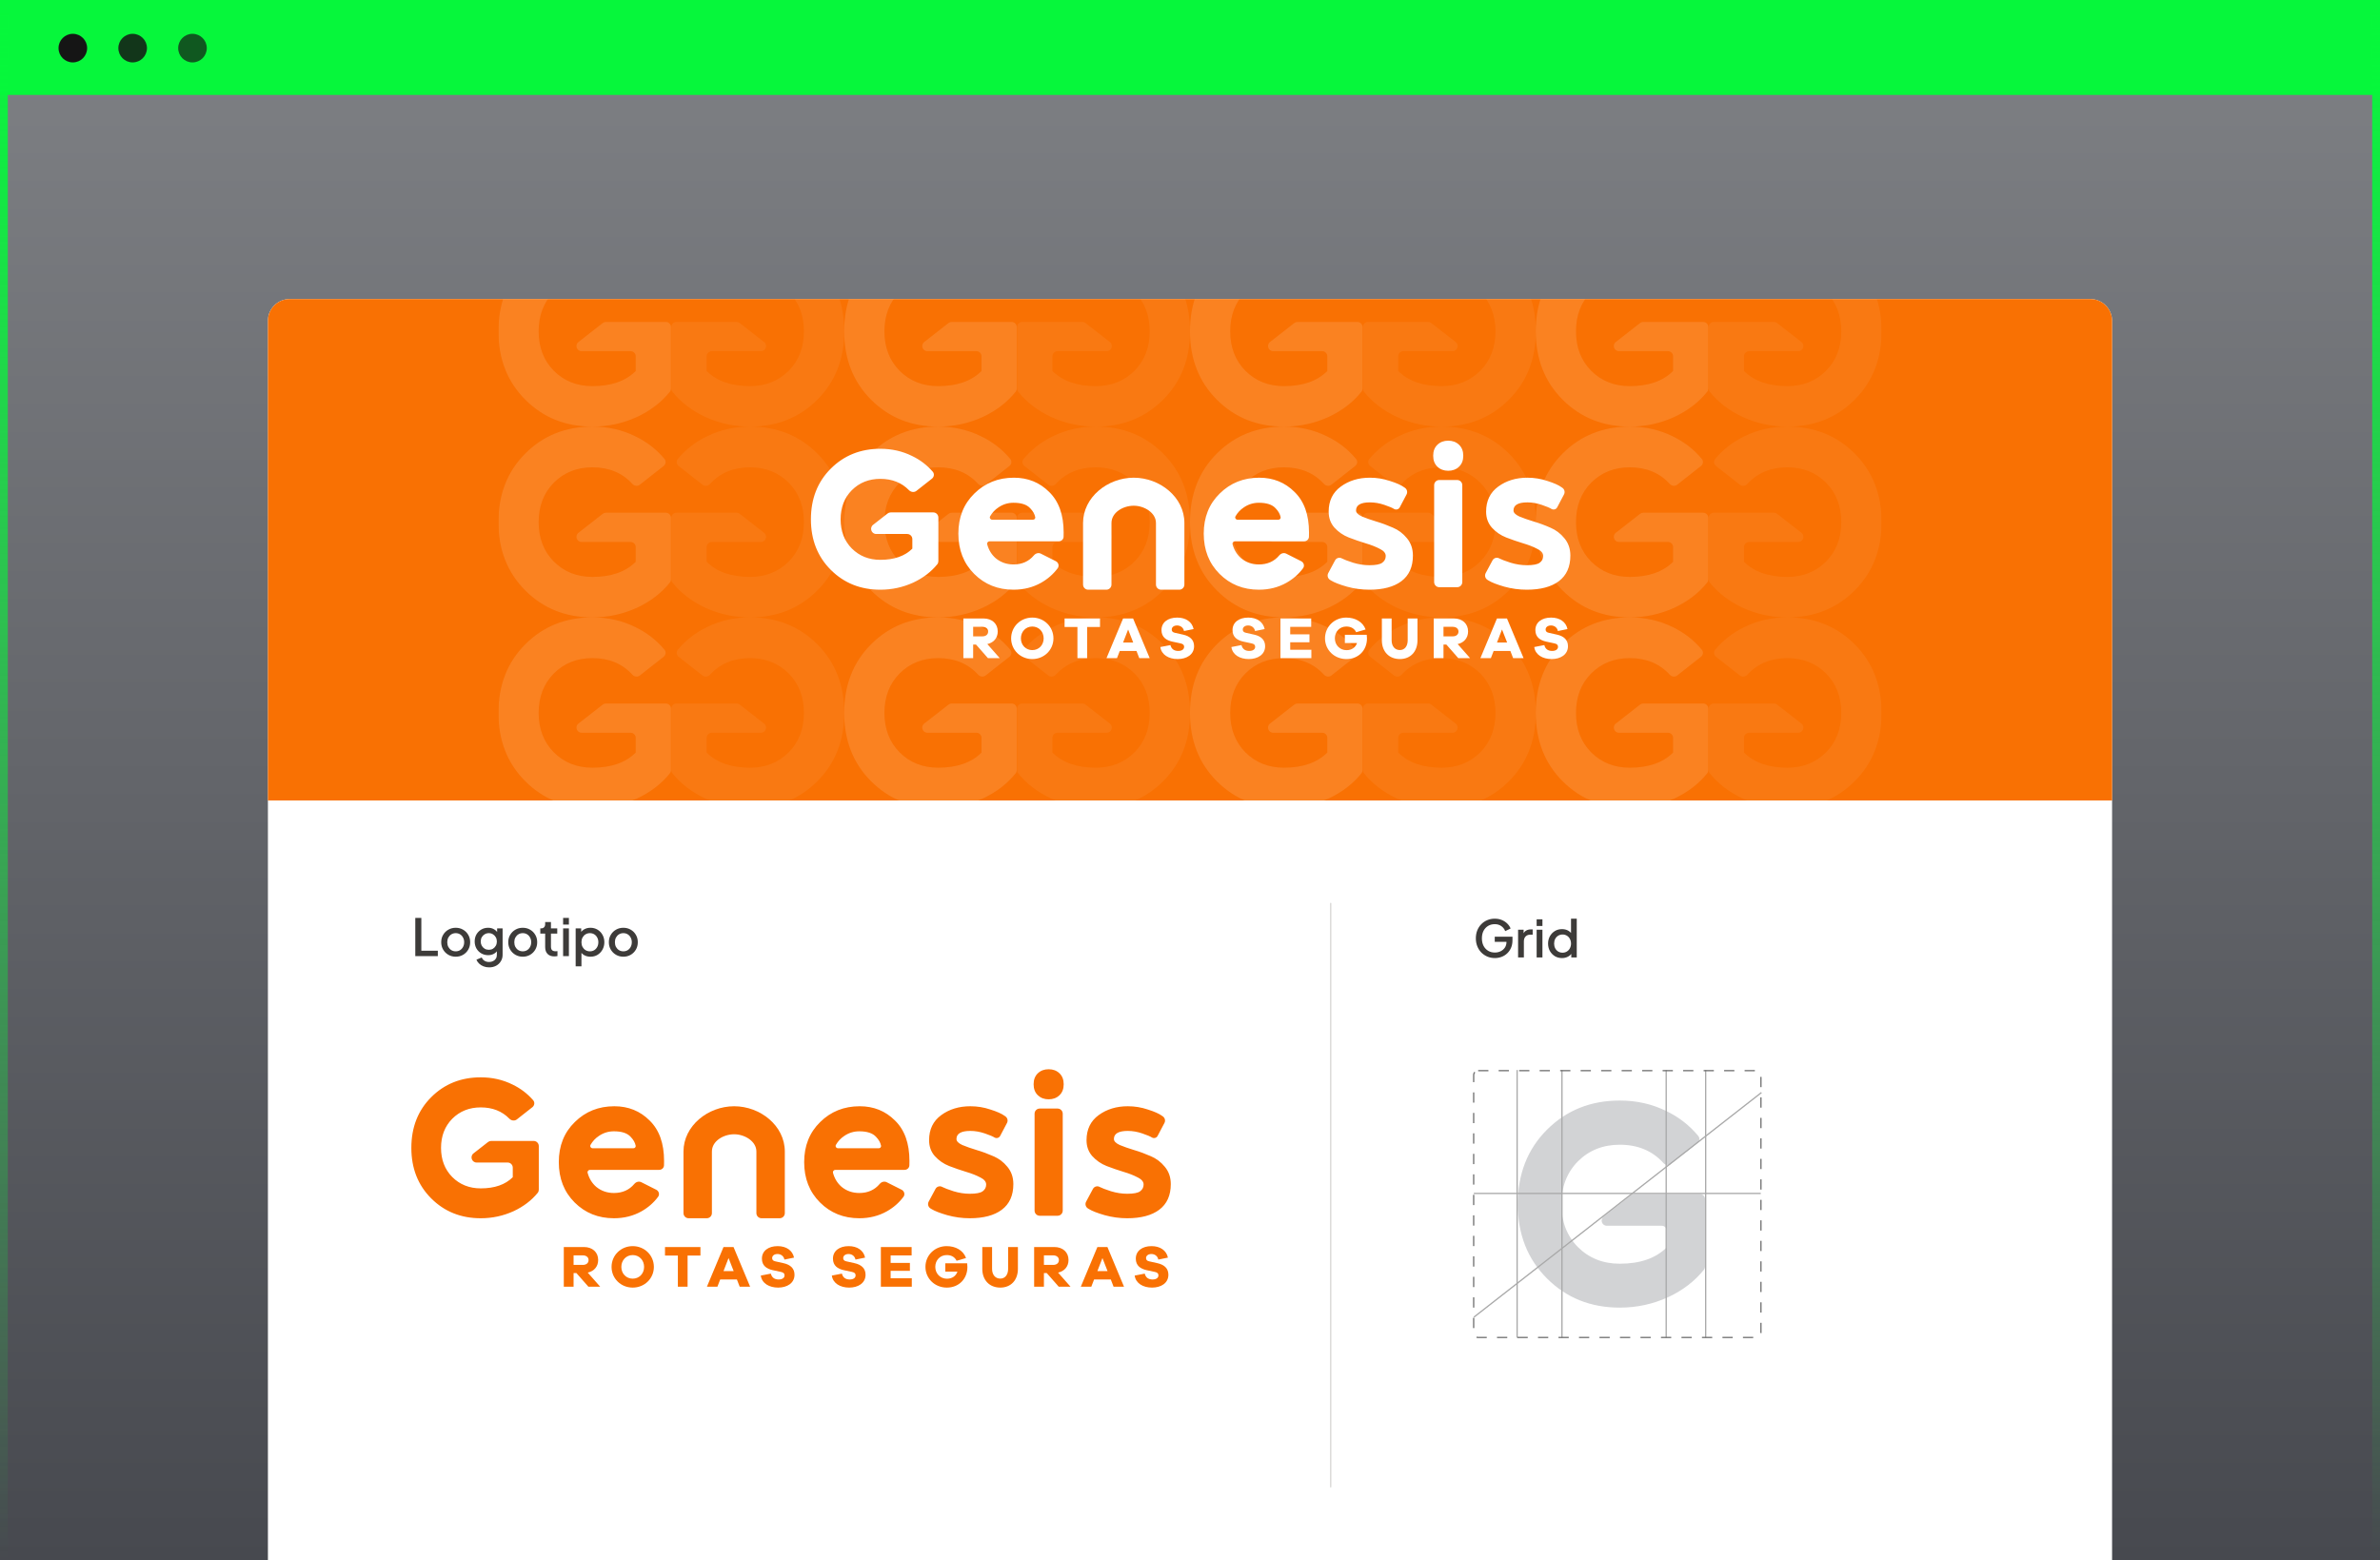 <svg width="1830" height="1200" viewBox="0 0 1830 1200" fill="none" xmlns="http://www.w3.org/2000/svg">
<g clip-path="url(#clip0_1886_16715)">
<rect width="1830" height="1200" fill="url(#paint0_linear_1886_16715)"/>
<rect width="1830" height="73" fill="#06F73B"/>
<circle cx="56" cy="37" r="11" fill="#151515"/>
<circle cx="102" cy="37" r="11" fill="#151515" fill-opacity="0.85"/>
<circle cx="148" cy="37" r="11" fill="#151515" fill-opacity="0.7"/>
<rect width="6" height="1200" fill="url(#paint1_linear_1886_16715)"/>
<rect x="1824" width="6" height="1200" fill="url(#paint2_linear_1886_16715)"/>
<g filter="url(#filter0_d_1886_16715)">
<g clip-path="url(#clip1_1886_16715)">
<path d="M206 246.731C206 237.491 213.491 230 222.732 230H1607.27C1616.51 230 1624 237.491 1624 246.732V4658.64H206V246.731Z" fill="white"/>
<path d="M319.322 735.301V705.956H323.97V731.165H336.653V735.301H319.322ZM350.402 735.773C348.354 735.773 346.477 735.288 344.77 734.316C343.089 733.344 341.75 732.018 340.752 730.338C339.754 728.657 339.255 726.753 339.255 724.626C339.255 722.473 339.754 720.569 340.752 718.915C341.75 717.234 343.089 715.921 344.77 714.976C346.45 714.005 348.328 713.519 350.402 713.519C352.503 713.519 354.381 714.005 356.035 714.976C357.716 715.921 359.042 717.234 360.013 718.915C361.011 720.569 361.51 722.473 361.51 724.626C361.51 726.78 361.011 728.697 360.013 730.377C359.015 732.058 357.676 733.384 355.996 734.355C354.315 735.301 352.451 735.773 350.402 735.773ZM350.402 731.638C351.663 731.638 352.779 731.336 353.75 730.732C354.722 730.128 355.483 729.301 356.035 728.25C356.613 727.174 356.901 725.966 356.901 724.626C356.901 723.287 356.613 722.092 356.035 721.042C355.483 719.992 354.722 719.164 353.75 718.561C352.779 717.957 351.663 717.655 350.402 717.655C349.168 717.655 348.052 717.957 347.054 718.561C346.083 719.164 345.308 719.992 344.73 721.042C344.179 722.092 343.903 723.287 343.903 724.626C343.903 725.966 344.179 727.174 344.73 728.25C345.308 729.301 346.083 730.128 347.054 730.732C348.052 731.336 349.168 731.638 350.402 731.638ZM376.136 743.966C374.587 743.966 373.155 743.717 371.842 743.218C370.53 742.719 369.4 742.023 368.455 741.13C367.51 740.264 366.801 739.24 366.328 738.058L370.424 736.364C370.792 737.362 371.462 738.189 372.433 738.846C373.431 739.502 374.652 739.831 376.096 739.831C377.226 739.831 378.237 739.607 379.129 739.161C380.022 738.741 380.731 738.111 381.256 737.27C381.782 736.456 382.044 735.471 382.044 734.316V729.511L382.832 730.417C382.097 731.782 381.073 732.819 379.76 733.528C378.473 734.237 377.016 734.592 375.387 734.592C373.418 734.592 371.646 734.132 370.07 733.213C368.494 732.294 367.247 731.034 366.328 729.432C365.435 727.83 364.989 726.031 364.989 724.036C364.989 722.014 365.435 720.215 366.328 718.639C367.247 717.064 368.481 715.816 370.031 714.897C371.58 713.978 373.352 713.519 375.348 713.519C376.976 713.519 378.42 713.873 379.681 714.582C380.968 715.265 382.018 716.263 382.832 717.576L382.241 718.679V713.991H386.456V734.316C386.456 736.154 386.009 737.795 385.117 739.24C384.25 740.71 383.042 741.866 381.493 742.706C379.943 743.546 378.158 743.966 376.136 743.966ZM375.9 730.456C377.081 730.456 378.132 730.18 379.051 729.629C379.97 729.051 380.692 728.29 381.217 727.344C381.768 726.373 382.044 725.283 382.044 724.075C382.044 722.867 381.768 721.777 381.217 720.806C380.666 719.834 379.93 719.073 379.011 718.521C378.092 717.943 377.055 717.655 375.9 717.655C374.692 717.655 373.615 717.943 372.67 718.521C371.724 719.073 370.976 719.834 370.424 720.806C369.899 721.751 369.637 722.841 369.637 724.075C369.637 725.257 369.899 726.333 370.424 727.305C370.976 728.276 371.724 729.051 372.67 729.629C373.615 730.18 374.692 730.456 375.9 730.456ZM401.946 735.773C399.898 735.773 398.021 735.288 396.314 734.316C394.633 733.344 393.294 732.018 392.296 730.338C391.298 728.657 390.799 726.753 390.799 724.626C390.799 722.473 391.298 720.569 392.296 718.915C393.294 717.234 394.633 715.921 396.314 714.976C397.994 714.005 399.872 713.519 401.946 713.519C404.047 713.519 405.925 714.005 407.579 714.976C409.26 715.921 410.586 717.234 411.557 718.915C412.555 720.569 413.054 722.473 413.054 724.626C413.054 726.78 412.555 728.697 411.557 730.377C410.559 732.058 409.22 733.384 407.54 734.355C405.859 735.301 403.995 735.773 401.946 735.773ZM401.946 731.638C403.207 731.638 404.323 731.336 405.294 730.732C406.266 730.128 407.028 729.301 407.579 728.25C408.157 727.174 408.446 725.966 408.446 724.626C408.446 723.287 408.157 722.092 407.579 721.042C407.028 719.992 406.266 719.164 405.294 718.561C404.323 717.957 403.207 717.655 401.946 717.655C400.712 717.655 399.596 717.957 398.598 718.561C397.627 719.164 396.852 719.992 396.274 721.042C395.723 722.092 395.447 723.287 395.447 724.626C395.447 725.966 395.723 727.174 396.274 728.25C396.852 729.301 397.627 730.128 398.598 730.732C399.596 731.336 400.712 731.638 401.946 731.638ZM426.232 735.537C424 735.537 422.267 734.907 421.032 733.646C419.798 732.386 419.181 730.614 419.181 728.329V718.009H415.439V713.991H416.03C417.028 713.991 417.803 713.703 418.354 713.125C418.905 712.547 419.181 711.759 419.181 710.762V709.107H423.632V713.991H428.477V718.009H423.632V728.132C423.632 728.867 423.75 729.497 423.987 730.023C424.223 730.522 424.604 730.915 425.129 731.204C425.654 731.467 426.337 731.598 427.177 731.598C427.387 731.598 427.624 731.585 427.886 731.559C428.149 731.533 428.398 731.506 428.634 731.48V735.301C428.267 735.353 427.86 735.406 427.413 735.458C426.967 735.511 426.573 735.537 426.232 735.537ZM432.978 735.301V713.991H437.429V735.301H432.978ZM432.978 711.077V705.956H437.429V711.077H432.978ZM442.633 743.179V713.991H446.887V718.403L446.375 717.379C447.163 716.171 448.213 715.226 449.526 714.543C450.839 713.86 452.336 713.519 454.016 713.519C456.038 713.519 457.85 714.005 459.452 714.976C461.08 715.948 462.354 717.274 463.273 718.954C464.218 720.635 464.691 722.526 464.691 724.626C464.691 726.727 464.218 728.618 463.273 730.298C462.354 731.979 461.093 733.318 459.491 734.316C457.89 735.288 456.065 735.773 454.016 735.773C452.362 735.773 450.852 735.432 449.487 734.749C448.147 734.067 447.11 733.082 446.375 731.795L447.084 730.968V743.179H442.633ZM453.583 731.638C454.843 731.638 455.959 731.336 456.931 730.732C457.903 730.128 458.664 729.301 459.216 728.25C459.793 727.174 460.082 725.966 460.082 724.626C460.082 723.287 459.793 722.092 459.216 721.042C458.664 719.992 457.903 719.164 456.931 718.561C455.959 717.957 454.843 717.655 453.583 717.655C452.349 717.655 451.233 717.957 450.235 718.561C449.263 719.164 448.489 719.992 447.911 721.042C447.36 722.092 447.084 723.287 447.084 724.626C447.084 725.966 447.36 727.174 447.911 728.25C448.489 729.301 449.263 730.128 450.235 730.732C451.233 731.336 452.349 731.638 453.583 731.638ZM479.301 735.773C477.253 735.773 475.375 735.288 473.668 734.316C471.988 733.344 470.648 732.018 469.651 730.338C468.653 728.657 468.154 726.753 468.154 724.626C468.154 722.473 468.653 720.569 469.651 718.915C470.648 717.234 471.988 715.921 473.668 714.976C475.349 714.005 477.226 713.519 479.301 713.519C481.402 713.519 483.279 714.005 484.934 714.976C486.614 715.921 487.94 717.234 488.912 718.915C489.91 720.569 490.409 722.473 490.409 724.626C490.409 726.78 489.91 728.697 488.912 730.377C487.914 732.058 486.575 733.384 484.894 734.355C483.214 735.301 481.349 735.773 479.301 735.773ZM479.301 731.638C480.561 731.638 481.677 731.336 482.649 730.732C483.621 730.128 484.382 729.301 484.934 728.25C485.511 727.174 485.8 725.966 485.8 724.626C485.8 723.287 485.511 722.092 484.934 721.042C484.382 719.992 483.621 719.164 482.649 718.561C481.677 717.957 480.561 717.655 479.301 717.655C478.067 717.655 476.951 717.957 475.953 718.561C474.981 719.164 474.207 719.992 473.629 721.042C473.077 722.092 472.802 723.287 472.802 724.626C472.802 725.966 473.077 727.174 473.629 728.25C474.207 729.301 474.981 730.128 475.953 730.732C476.951 731.336 478.067 731.638 479.301 731.638Z" fill="#3D3B39"/>
<path d="M1149.4 736.819C1147.33 736.819 1145.4 736.439 1143.61 735.677C1141.85 734.916 1140.3 733.865 1138.97 732.526C1137.65 731.16 1136.63 729.559 1135.89 727.721C1135.16 725.882 1134.79 723.86 1134.79 721.655C1134.79 719.475 1135.14 717.466 1135.85 715.628C1136.59 713.764 1137.61 712.162 1138.93 710.823C1140.24 709.457 1141.77 708.407 1143.53 707.672C1145.29 706.91 1147.22 706.529 1149.32 706.529C1151.4 706.529 1153.25 706.884 1154.88 707.593C1156.53 708.302 1157.92 709.234 1159.05 710.389C1160.18 711.519 1161 712.753 1161.5 714.092L1157.36 716.101C1156.76 714.499 1155.76 713.212 1154.37 712.241C1152.97 711.243 1151.29 710.744 1149.32 710.744C1147.38 710.744 1145.66 711.203 1144.16 712.123C1142.67 713.042 1141.5 714.315 1140.66 715.943C1139.84 717.571 1139.44 719.475 1139.44 721.655C1139.44 723.834 1139.86 725.751 1140.7 727.405C1141.56 729.033 1142.75 730.307 1144.24 731.226C1145.74 732.119 1147.46 732.565 1149.4 732.565C1151.03 732.565 1152.51 732.237 1153.85 731.581C1155.22 730.898 1156.31 729.953 1157.12 728.745C1157.94 727.51 1158.34 726.079 1158.34 724.451V722.442L1160.43 724.333H1149.32V720.394H1162.95V723.151C1162.95 725.305 1162.59 727.235 1161.85 728.942C1161.11 730.622 1160.12 732.053 1158.86 733.235C1157.6 734.417 1156.15 735.309 1154.52 735.913C1152.9 736.517 1151.19 736.819 1149.4 736.819ZM1167.27 736.347V715.037H1171.52V719.331L1171.13 718.7C1171.6 717.309 1172.36 716.311 1173.41 715.707C1174.46 715.077 1175.72 714.762 1177.19 714.762H1178.49V718.819H1176.64C1175.17 718.819 1173.97 719.278 1173.06 720.197C1172.16 721.09 1171.72 722.377 1171.72 724.057V736.347H1167.27ZM1181.54 736.347V715.037H1185.99V736.347H1181.54ZM1181.54 712.123V707.002H1185.99V712.123H1181.54ZM1201.04 736.819C1198.99 736.819 1197.15 736.334 1195.52 735.362C1193.92 734.364 1192.65 733.025 1191.7 731.344C1190.78 729.664 1190.32 727.773 1190.32 725.672C1190.32 723.572 1190.8 721.681 1191.74 720C1192.69 718.32 1193.96 716.994 1195.56 716.022C1197.16 715.05 1198.98 714.565 1201 714.565C1202.71 714.565 1204.22 714.906 1205.53 715.589C1206.84 716.271 1207.88 717.217 1208.64 718.425L1207.97 719.449V706.529H1212.38V736.347H1208.17V732.014L1208.68 732.841C1207.94 734.128 1206.89 735.112 1205.53 735.795C1204.16 736.478 1202.67 736.819 1201.04 736.819ZM1201.47 732.684C1202.71 732.684 1203.81 732.382 1204.78 731.778C1205.78 731.174 1206.55 730.346 1207.1 729.296C1207.68 728.219 1207.97 727.012 1207.97 725.672C1207.97 724.333 1207.68 723.138 1207.1 722.088C1206.55 721.038 1205.78 720.21 1204.78 719.606C1203.81 719.002 1202.71 718.7 1201.47 718.7C1200.24 718.7 1199.12 719.002 1198.12 719.606C1197.13 720.21 1196.35 721.038 1195.8 722.088C1195.25 723.138 1194.97 724.333 1194.97 725.672C1194.97 727.012 1195.25 728.219 1195.8 729.296C1196.35 730.346 1197.11 731.174 1198.08 731.778C1199.08 732.382 1200.21 732.684 1201.47 732.684Z" fill="#3D3B39"/>
<path d="M461.487 989.571L451.919 978.726C456.84 977.633 459.938 974.033 459.938 969.021C459.938 963.052 455.564 959.042 448.957 959.042H433.51V989.571H441.029V979.091H443.216L452.42 989.571H461.487ZM441.029 972.803V965.467H448.137C450.825 965.467 452.557 966.925 452.557 969.112C452.557 971.345 450.825 972.803 448.137 972.803H441.029Z" fill="#F97103"/>
<path d="M486.5 958.358C477.387 958.358 470.233 965.421 470.233 974.352C470.233 983.237 477.387 990.254 486.5 990.254C495.613 990.254 502.767 983.237 502.767 974.352C502.767 965.421 495.613 958.358 486.5 958.358ZM486.5 983.374C481.534 983.374 477.752 979.546 477.752 974.352C477.752 969.112 481.534 965.239 486.5 965.239C491.467 965.239 495.249 969.112 495.249 974.352C495.249 979.546 491.467 983.374 486.5 983.374Z" fill="#F97103"/>
<path d="M538.574 965.603V959.042H511.326V965.603H521.214V989.571H528.686V965.603H538.574Z" fill="#F97103"/>
<path d="M576.775 989.571L564.017 959.042H556.316L543.558 989.571H551.623L553.765 984.012H566.614L568.756 989.571H576.775ZM564.108 977.541H556.316L560.189 967.517L564.108 977.541Z" fill="#F97103"/>
<path d="M597.914 958.358C590.76 958.358 585.839 962.049 585.839 967.973C585.839 973.532 589.666 975.81 594.04 976.812L600.42 978.179C602.607 978.635 603.245 979.501 603.245 980.868C603.245 982.736 601.559 984.012 598.734 984.012C595.681 984.012 593.494 982.645 592.719 979.501L584.973 981.004C585.793 986.973 591.443 990.254 598.324 990.254C605.113 990.254 610.9 986.882 610.9 980.366C610.9 975.537 607.801 972.666 602.516 971.481L596.182 970.069C594.268 969.659 593.722 968.747 593.722 967.517C593.722 965.786 595.316 964.419 597.822 964.419C600.237 964.419 602.607 965.831 603.154 968.702L610.535 967.198C609.396 961.639 604.566 958.358 597.914 958.358Z" fill="#F97103"/>
<path d="M652.542 958.358C645.388 958.358 640.467 962.049 640.467 967.973C640.467 973.532 644.295 975.81 648.669 976.812L655.048 978.179C657.235 978.635 657.873 979.501 657.873 980.868C657.873 982.736 656.187 984.012 653.362 984.012C650.309 984.012 648.122 982.645 647.348 979.501L639.602 981.004C640.422 986.973 646.072 990.254 652.952 990.254C659.741 990.254 665.528 986.882 665.528 980.366C665.528 975.537 662.43 972.666 657.144 971.481L650.811 970.069C648.897 969.659 648.35 968.747 648.35 967.517C648.35 965.786 649.945 964.419 652.451 964.419C654.866 964.419 657.235 965.831 657.782 968.702L665.164 967.198C664.025 961.639 659.195 958.358 652.542 958.358Z" fill="#F97103"/>
<path d="M701.091 983.1H684.824V977.359H699.633V971.253H684.824V965.512H700.955V959.042H677.306V989.571H701.091V983.1Z" fill="#F97103"/>
<path d="M726.846 971.572V977.951H736.187C735.048 981.323 732.132 983.419 728.122 983.419C723.019 983.419 719.146 979.501 719.146 974.306C719.146 969.157 722.928 965.239 727.894 965.239C730.856 965.239 733.772 966.15 735.549 969.613L742.794 967.517C740.653 961.548 734.684 958.358 727.894 958.358C718.736 958.358 711.582 965.375 711.582 974.306C711.582 983.283 718.781 990.254 728.031 990.254C737.235 990.254 743.842 983.602 743.842 974.352C743.842 973.577 743.797 972.666 743.66 971.572H726.846Z" fill="#F97103"/>
<path d="M782.678 959.042H775.16V975.81C775.16 980.458 772.745 983.328 769.146 983.328C765.318 983.328 762.812 980.458 762.812 975.81V959.042H755.294V975.81C755.294 984.558 760.853 990.254 769.146 990.254C777.256 990.254 782.678 984.558 782.678 975.81V959.042Z" fill="#F97103"/>
<path d="M823.135 989.571L813.567 978.726C818.488 977.633 821.586 974.033 821.586 969.021C821.586 963.052 817.212 959.042 810.605 959.042H795.158V989.571H802.677V979.091H804.864L814.068 989.571H823.135ZM802.677 972.803V965.467H809.785C812.473 965.467 814.205 966.925 814.205 969.112C814.205 971.345 812.473 972.803 809.785 972.803H802.677Z" fill="#F97103"/>
<path d="M864.26 989.571L851.502 959.042H843.801L831.043 989.571H839.108L841.25 984.012H854.099L856.241 989.571H864.26ZM851.593 977.541H843.801L847.675 967.517L851.593 977.541Z" fill="#F97103"/>
<path d="M885.399 958.358C878.245 958.358 873.324 962.049 873.324 967.973C873.324 973.532 877.151 975.81 881.526 976.812L887.905 978.179C890.092 978.635 890.73 979.501 890.73 980.868C890.73 982.736 889.044 984.012 886.219 984.012C883.166 984.012 880.979 982.645 880.204 979.501L872.458 981.004C873.278 986.973 878.928 990.254 885.809 990.254C892.598 990.254 898.385 986.882 898.385 980.366C898.385 975.537 895.286 972.666 890.001 971.481L883.667 970.069C881.753 969.659 881.207 968.747 881.207 967.517C881.207 965.786 882.801 964.419 885.308 964.419C887.723 964.419 890.092 965.831 890.639 968.702L898.02 967.198C896.881 961.639 892.051 958.358 885.399 958.358Z" fill="#F97103"/>
<path fill-rule="evenodd" clip-rule="evenodd" d="M798.016 825.428C800.19 823.353 802.958 822.315 806.318 822.315C809.679 822.315 812.446 823.353 814.621 825.428C816.795 827.504 817.882 830.321 817.882 833.879C817.882 837.437 816.795 840.254 814.621 842.329C812.446 844.405 809.679 845.443 806.318 845.443C802.958 845.443 800.19 844.405 798.016 842.329C795.842 840.254 794.754 837.437 794.754 833.879C794.754 830.321 795.842 827.504 798.016 825.428ZM813.202 852.559C815.377 852.559 817.141 854.322 817.141 856.498V931.049C817.141 933.225 815.377 934.988 813.202 934.988H799.435C797.259 934.988 795.496 933.225 795.496 931.049V856.498C795.496 854.322 797.259 852.559 799.435 852.559H813.202ZM369.661 828.542C378.457 828.542 386.562 830.37 393.974 834.027C400.214 837.022 405.543 841.067 409.961 846.163C411.358 847.774 411.024 850.199 409.348 851.517L397.42 860.904C395.69 862.265 393.198 861.92 391.659 860.345C386.01 854.561 378.677 851.669 369.661 851.669C360.864 851.669 353.55 854.585 347.719 860.416C341.986 866.248 339.12 873.71 339.12 882.803C339.12 891.896 341.986 899.358 347.719 905.189C353.55 911.02 360.864 913.936 369.661 913.936C380.335 913.936 388.538 911.07 394.271 905.337V898.009C394.271 895.834 392.507 894.07 390.332 894.07H366.509C362.763 894.07 361.132 889.334 364.084 887.027L375.254 878.301C375.947 877.759 376.8 877.466 377.679 877.466H410.346C412.522 877.466 414.285 879.229 414.285 881.404V914.973C414.285 915.839 414.004 916.684 413.459 917.356C408.72 923.193 402.571 927.884 395.012 931.43C387.006 935.087 378.556 936.916 369.661 936.916C354.44 936.916 341.739 931.825 331.559 921.645C321.379 911.465 316.289 898.518 316.289 882.803C316.289 866.989 321.379 853.992 331.559 843.812C341.739 833.632 354.44 828.542 369.661 828.542ZM472.36 850.78C483.134 850.78 492.177 854.437 499.491 861.751C506.904 868.966 510.61 879.343 510.61 892.884C510.61 894.122 510.593 895.24 510.558 896.237C510.49 898.222 508.823 899.704 506.836 899.704H453.668C452.439 899.704 451.505 900.82 451.827 902.006C453.016 906.381 455.215 909.963 458.424 912.75C462.279 915.913 466.826 917.494 472.064 917.494C478.612 917.494 483.839 915.166 487.745 910.509C489.063 908.939 491.263 908.271 493.094 909.194L504.591 914.988C506.639 916.021 507.389 918.59 506.016 920.427C502.594 925.004 498.343 928.721 493.264 931.578C486.939 935.136 479.872 936.916 472.064 936.916C460.006 936.916 449.925 932.863 441.82 924.759C433.715 916.654 429.663 906.326 429.663 893.774C429.663 881.221 433.765 870.942 441.968 862.937C450.172 854.832 460.302 850.78 472.36 850.78ZM472.064 870.053C467.814 870.053 463.959 871.239 460.5 873.611C457.834 875.363 455.696 877.644 454.087 880.453C453.389 881.671 454.336 883.099 455.739 883.099H486.995C488.083 883.099 488.984 882.21 488.779 881.141C488.329 878.787 487.056 876.524 484.962 874.352C482.392 871.486 478.093 870.053 472.064 870.053ZM661.031 850.78C671.805 850.78 680.848 854.437 688.162 861.751C695.575 868.966 699.281 879.343 699.281 892.884C699.281 894.122 699.264 895.24 699.229 896.237C699.161 898.222 697.494 899.704 695.507 899.704H642.339C641.11 899.704 640.176 900.82 640.498 902.006C641.687 906.381 643.886 909.963 647.095 912.75C650.95 915.913 655.497 917.494 660.735 917.494C667.283 917.494 672.51 915.166 676.416 910.509C677.734 908.939 679.934 908.271 681.765 909.194L693.262 914.988C695.31 916.021 696.06 918.59 694.687 920.427C691.265 925.004 687.014 928.721 681.935 931.578C675.61 935.136 668.543 936.916 660.735 936.916C648.677 936.916 638.596 932.863 630.491 924.759C622.386 916.654 618.334 906.326 618.334 893.774C618.334 881.221 622.436 870.942 630.639 862.937C638.843 854.832 648.973 850.78 661.031 850.78ZM660.735 870.053C656.485 870.053 652.63 871.239 649.171 873.611C646.505 875.363 644.367 877.644 642.758 880.453C642.06 881.671 643.007 883.099 644.41 883.099H675.666C676.754 883.099 677.655 882.21 677.45 881.141C677 878.787 675.727 876.524 673.633 874.352C671.063 871.486 666.764 870.053 660.735 870.053ZM770.275 930.392C776.205 925.945 779.17 919.372 779.17 910.675C779.17 905.436 777.638 900.989 774.574 897.332C771.609 893.675 768.002 890.957 763.752 889.178C759.502 887.3 755.203 885.718 750.854 884.434C746.604 883.149 742.947 881.864 739.883 880.579C736.918 879.195 735.435 877.663 735.435 875.983C735.435 871.832 738.993 869.756 746.11 869.756C749.767 869.756 753.473 870.399 757.229 871.684C760.984 872.969 763.455 874.006 764.641 874.797V874.797C766.165 875.685 768.191 875.188 769.014 873.629L774.282 863.646C775.211 861.887 774.681 859.711 773.048 858.575L772.499 858.192C770.226 856.512 766.569 854.881 761.528 853.3C756.586 851.62 751.447 850.78 746.11 850.78C737.412 850.78 729.95 853.053 723.723 857.599C717.497 862.146 714.383 868.57 714.383 876.873C714.383 881.716 715.866 885.817 718.831 889.178C721.895 892.538 725.552 895.058 729.802 896.739C734.15 898.419 738.45 899.901 742.7 901.186C747.049 902.471 750.706 903.904 753.671 905.486C756.735 906.968 758.267 908.797 758.267 910.971C758.267 913.145 757.377 914.875 755.598 916.16C753.918 917.445 750.607 918.087 745.665 918.087C741.613 918.087 737.461 917.445 733.212 916.16C728.962 914.776 726.095 913.689 724.613 912.898V912.898C722.76 911.787 720.338 912.437 719.318 914.342L714.06 924.157C713.076 925.994 713.693 928.279 715.467 929.372L716.162 929.799C718.732 931.381 722.784 932.962 728.319 934.543C733.953 936.125 739.735 936.916 745.665 936.916C756.24 936.916 764.444 934.741 770.275 930.392ZM891.334 930.392C897.264 925.945 900.229 919.372 900.229 910.675C900.229 905.436 898.697 900.989 895.633 897.332C892.668 893.675 889.061 890.957 884.811 889.178C880.561 887.3 876.262 885.718 871.913 884.434C867.663 883.149 864.006 881.864 860.942 880.579C857.977 879.195 856.494 877.663 856.494 875.983C856.494 871.832 860.052 869.756 867.169 869.756C870.826 869.756 874.532 870.399 878.288 871.684C882.043 872.969 884.514 874.006 885.7 874.797V874.797C887.224 875.685 889.25 875.188 890.073 873.629L895.341 863.646C896.27 861.887 895.74 859.711 894.107 858.575L893.558 858.192C891.285 856.512 887.628 854.881 882.587 853.3C877.645 851.62 872.506 850.78 867.169 850.78C858.471 850.78 851.009 853.053 844.782 857.599C838.556 862.146 835.442 868.57 835.442 876.873C835.442 881.716 836.925 885.817 839.89 889.178C842.954 892.538 846.611 895.058 850.861 896.739C855.209 898.419 859.509 899.901 863.759 901.186C868.108 902.471 871.765 903.904 874.73 905.486C877.794 906.968 879.325 908.797 879.325 910.971C879.325 913.145 878.436 914.875 876.657 916.16C874.977 917.445 871.666 918.087 866.724 918.087C862.672 918.087 858.52 917.445 854.27 916.16C850.021 914.776 847.154 913.689 845.672 912.898V912.898C843.819 911.787 841.397 912.437 840.377 914.342L835.119 924.157C834.134 925.994 834.751 928.279 836.526 929.372L837.221 929.799C839.791 931.381 843.843 932.962 849.378 934.543C855.012 936.125 860.794 936.916 866.724 936.916C877.299 936.916 885.503 934.741 891.334 930.392Z" fill="#F97103"/>
<path fill-rule="evenodd" clip-rule="evenodd" d="M564.495 850.78C584.658 850.78 603.451 865.799 603.451 885.583L603.451 932.975C603.451 935.151 601.688 936.914 599.512 936.914H585.538C583.363 936.914 581.6 935.151 581.6 932.975V885.583H581.593C581.593 877.807 572.725 872.329 564.495 872.329C556.265 872.329 547.397 877.544 547.397 885.583H547.391V932.975C547.391 935.151 545.628 936.914 543.452 936.914H529.478C527.303 936.914 525.54 935.151 525.54 932.975V885.583C525.54 865.887 544.332 850.78 564.495 850.78Z" fill="#F97103"/>
<line x1="1023.2" y1="694.793" x2="1023.2" y2="1143.47" stroke="#40352C" stroke-opacity="0.2" stroke-width="0.985" stroke-linecap="round"/>
<path fill-rule="evenodd" clip-rule="evenodd" d="M1245.46 846.39C1258.39 846.39 1270.3 849.077 1281.19 854.451C1290.91 859.118 1299.13 865.52 1305.84 873.658C1307.2 875.303 1306.87 877.724 1305.2 879.042L1284.77 895.111C1283.04 896.473 1280.55 896.138 1279.07 894.5C1270.61 885.085 1259.41 880.378 1245.46 880.378C1232.53 880.378 1221.78 884.662 1213.21 893.232C1204.79 901.802 1200.58 912.768 1200.58 926.13C1200.58 939.493 1204.79 950.459 1213.21 959.028C1221.78 967.598 1232.53 971.883 1245.46 971.883C1261.15 971.883 1273.2 967.671 1281.63 959.246V946.627C1281.63 944.452 1279.86 942.688 1277.69 942.688H1235.46C1231.71 942.688 1230.08 937.952 1233.03 935.646L1254.18 919.122C1254.87 918.581 1255.73 918.287 1256.61 918.287H1307.1C1309.27 918.287 1311.04 920.05 1311.04 922.226V974.034C1311.04 974.9 1310.76 975.744 1310.22 976.42C1303.2 985.225 1294.03 992.282 1282.71 997.591C1270.95 1002.97 1258.53 1005.65 1245.46 1005.65C1223.09 1005.65 1204.43 998.172 1189.47 983.212C1174.51 968.252 1167.03 949.224 1167.03 926.13C1167.03 902.891 1174.51 883.791 1189.47 868.831C1204.43 853.87 1223.09 846.39 1245.46 846.39Z" fill="#D2D3D5"/>
<line x1="1133.26" y1="1013.01" x2="1354.41" y2="840.23" stroke="#A9A9A9" stroke-width="0.985"/>
<line x1="1311.51" y1="1028.86" x2="1311.51" y2="822.925" stroke="#A9A9A9" stroke-width="0.985"/>
<line x1="1281.15" y1="1028.86" x2="1281.15" y2="822.925" stroke="#A9A9A9" stroke-width="0.985"/>
<line x1="1201" y1="1028.86" x2="1201" y2="822.925" stroke="#A9A9A9" stroke-width="0.985"/>
<line x1="1166.53" y1="1028.86" x2="1166.53" y2="822.925" stroke="#A9A9A9" stroke-width="0.985"/>
<line x1="1353.86" y1="917.834" x2="1133.22" y2="917.834" stroke="#A9A9A9" stroke-width="0.985"/>
<rect x="1133.12" y="823.417" width="220.876" height="205.206" rx="3.447" stroke="#717171" stroke-width="0.985" stroke-dasharray="7.88 7.88"/>
<rect x="206" y="229.616" width="1418" height="386.011" fill="#F97103"/>
<g clip-path="url(#clip2_1886_16715)">
<g opacity="0.3">
<path d="M455.505 181.364C467.414 181.364 478.386 183.839 488.421 188.79C497.285 193.044 504.792 198.865 510.942 206.252C512.307 207.89 511.975 210.312 510.3 211.63L491.972 226.052C490.242 227.414 487.745 227.076 486.26 225.45C478.488 216.933 468.237 212.674 455.505 212.674C443.596 212.674 433.695 216.621 425.8 224.516C418.04 232.41 414.159 242.513 414.159 254.823C414.159 267.133 418.04 277.235 425.8 285.13C433.695 293.025 443.596 296.972 455.505 296.972C469.956 296.972 481.062 293.091 488.823 285.331V274.016C488.823 271.84 487.059 270.077 484.884 270.077H447.192C443.446 270.077 441.815 265.34 444.767 263.034L463.456 248.432C464.148 247.891 465.002 247.597 465.881 247.597H511.98C514.155 247.597 515.919 249.361 515.919 251.536V298.848C515.919 299.714 515.637 300.558 515.096 301.234C508.641 309.307 500.217 315.781 489.826 320.655C478.988 325.606 467.548 328.082 455.505 328.082C434.899 328.082 417.705 321.191 403.923 307.409C390.141 293.627 383.25 276.098 383.25 254.823C383.25 233.414 390.141 215.819 403.923 202.037C417.705 188.255 434.899 181.364 455.505 181.364Z" fill="white" fill-opacity="0.4"/>
<path d="M576.723 181.363C564.79 181.363 553.796 183.839 543.74 188.79C534.86 193.044 527.338 198.864 521.177 206.249C519.809 207.888 520.141 210.314 521.82 211.633L540.193 226.062C541.922 227.42 544.415 227.083 545.898 225.459C553.687 216.936 563.962 212.675 576.723 212.675C588.656 212.675 598.578 216.622 606.488 224.517C614.265 232.412 618.153 242.515 618.153 254.825C618.153 267.136 614.265 277.239 606.488 285.134C598.578 293.028 588.656 296.976 576.723 296.976C562.243 296.976 551.115 293.095 543.338 285.334V274.019C543.338 271.843 545.102 270.08 547.277 270.08H585.059C588.807 270.08 590.437 265.339 587.481 263.035L568.753 248.432C568.061 247.893 567.209 247.6 566.331 247.6H520.126C517.951 247.6 516.188 249.363 516.188 251.539V298.851C516.188 299.717 516.47 300.563 517.012 301.239C523.481 309.312 531.921 315.786 542.333 320.66C553.193 325.611 564.656 328.087 576.723 328.087C597.371 328.087 614.6 321.196 628.41 307.413C642.22 293.631 649.125 276.101 649.125 254.825C649.125 233.416 642.22 215.82 628.41 202.037C614.6 188.255 597.371 181.363 576.723 181.363Z" fill="white" fill-opacity="0.2"/>
<path d="M455.505 328.087C467.414 328.087 478.386 330.563 488.421 335.513C497.285 339.768 504.792 345.589 510.942 352.975C512.307 354.614 511.975 357.035 510.3 358.354L491.972 372.776C490.242 374.137 487.745 373.8 486.26 372.173C478.488 363.656 468.237 359.398 455.505 359.398C443.596 359.398 433.695 363.345 425.8 371.24C418.04 379.134 414.159 389.236 414.159 401.547C414.159 413.857 418.04 423.959 425.8 431.854C433.695 439.748 443.596 443.695 455.505 443.695C469.956 443.695 481.062 439.815 488.823 432.054V420.739C488.823 418.564 487.059 416.8 484.884 416.8H447.192C443.446 416.8 441.815 412.064 444.767 409.758L463.456 395.156C464.148 394.615 465.002 394.321 465.881 394.321H511.98C514.155 394.321 515.919 396.085 515.919 398.26V445.572C515.919 446.438 515.637 447.282 515.096 447.958C508.641 456.031 500.217 462.504 489.826 467.379C478.988 472.33 467.548 474.805 455.505 474.805C434.899 474.805 417.705 467.914 403.923 454.132C390.141 440.35 383.25 422.822 383.25 401.547C383.25 380.138 390.141 362.542 403.923 348.76C417.705 334.978 434.899 328.087 455.505 328.087Z" fill="white" fill-opacity="0.4"/>
<path d="M576.723 328.087C564.79 328.087 553.796 330.563 543.74 335.514C534.86 339.768 527.338 345.588 521.177 352.973C519.809 354.612 520.141 357.038 521.82 358.357L540.193 372.785C541.922 374.143 544.415 373.806 545.898 372.183C553.687 363.66 563.962 359.399 576.723 359.399C588.656 359.399 598.578 363.346 606.488 371.241C614.265 379.136 618.153 389.239 618.153 401.549C618.153 413.86 614.265 423.963 606.488 431.858C598.578 439.752 588.656 443.7 576.723 443.7C562.243 443.7 551.115 439.819 543.338 432.058V420.743C543.338 418.567 545.102 416.804 547.277 416.804H585.059C588.807 416.804 590.437 412.063 587.481 409.759L568.753 395.156C568.061 394.617 567.209 394.324 566.331 394.324H520.126C517.951 394.324 516.188 396.087 516.188 398.262V445.574C516.188 446.441 516.47 447.287 517.012 447.963C523.481 456.036 531.921 462.509 542.333 467.384C553.193 472.335 564.656 474.811 576.723 474.811C597.371 474.811 614.6 467.92 628.41 454.137C642.22 440.354 649.125 422.825 649.125 401.549C649.125 380.14 642.22 362.543 628.41 348.761C614.6 334.978 597.371 328.087 576.723 328.087Z" fill="white" fill-opacity="0.2"/>
<path d="M721.38 181.363C733.289 181.363 744.261 183.839 754.296 188.79C763.16 193.044 770.667 198.865 776.817 206.251C778.182 207.89 777.85 210.312 776.175 211.63L757.847 226.052C756.117 227.414 753.62 227.076 752.135 225.45C744.363 216.932 734.112 212.674 721.38 212.674C709.471 212.674 699.57 216.621 691.675 224.516C683.915 232.41 680.034 242.513 680.034 254.823C680.034 267.133 683.915 277.235 691.675 285.13C699.57 293.024 709.471 296.972 721.38 296.972C735.831 296.972 746.937 293.091 754.698 285.33V274.015C754.698 271.84 752.934 270.077 750.759 270.077H713.067C709.321 270.077 707.69 265.34 710.642 263.034L729.331 248.432C730.023 247.891 730.877 247.597 731.756 247.597H777.855C780.03 247.597 781.794 249.361 781.794 251.536V298.848C781.794 299.714 781.512 300.558 780.971 301.234C774.516 309.307 766.092 315.78 755.701 320.655C744.863 325.606 733.423 328.081 721.38 328.081C700.774 328.081 683.58 321.19 669.798 307.408C656.016 293.626 649.125 276.098 649.125 254.823C649.125 233.414 656.016 215.818 669.798 202.036C683.58 188.254 700.774 181.363 721.38 181.363Z" fill="white" fill-opacity="0.4"/>
<path d="M842.598 181.363C830.665 181.363 819.671 183.839 809.615 188.79C800.735 193.044 793.213 198.864 787.052 206.249C785.684 207.888 786.016 210.314 787.695 211.633L806.068 226.062C807.797 227.42 810.29 227.083 811.773 225.459C819.562 216.936 829.837 212.675 842.598 212.675C854.531 212.675 864.453 216.622 872.363 224.517C880.14 232.412 884.028 242.515 884.028 254.825C884.028 267.136 880.14 277.239 872.363 285.134C864.453 293.028 854.531 296.976 842.598 296.976C828.118 296.976 816.99 293.095 809.213 285.334V274.019C809.213 271.843 810.977 270.08 813.152 270.08H850.934C854.682 270.08 856.312 265.339 853.356 263.035L834.628 248.432C833.936 247.893 833.084 247.6 832.206 247.6H786.001C783.826 247.6 782.062 249.363 782.062 251.539V298.851C782.062 299.717 782.345 300.563 782.887 301.239C789.356 309.312 797.796 315.786 808.208 320.66C819.068 325.611 830.531 328.087 842.598 328.087C863.246 328.087 880.475 321.196 894.285 307.413C908.095 293.631 915 276.101 915 254.825C915 233.416 908.095 215.82 894.285 202.037C880.475 188.255 863.246 181.363 842.598 181.363Z" fill="white" fill-opacity="0.2"/>
<path d="M721.38 328.087C733.289 328.087 744.261 330.563 754.296 335.513C763.16 339.768 770.667 345.589 776.817 352.975C778.182 354.614 777.85 357.035 776.175 358.354L757.847 372.776C756.117 374.137 753.62 373.8 752.135 372.173C744.363 363.656 734.112 359.398 721.38 359.398C709.471 359.398 699.57 363.345 691.675 371.24C683.915 379.134 680.034 389.236 680.034 401.547C680.034 413.857 683.915 423.959 691.675 431.854C699.57 439.748 709.471 443.695 721.38 443.695C735.831 443.695 746.937 439.815 754.698 432.054V420.739C754.698 418.564 752.934 416.8 750.759 416.8H713.067C709.321 416.8 707.69 412.064 710.642 409.758L729.331 395.156C730.023 394.615 730.877 394.321 731.756 394.321H777.855C780.03 394.321 781.794 396.085 781.794 398.26V445.572C781.794 446.438 781.512 447.282 780.971 447.958C774.516 456.031 766.092 462.504 755.701 467.379C744.863 472.33 733.423 474.805 721.38 474.805C700.774 474.805 683.58 467.914 669.798 454.132C656.016 440.35 649.125 422.822 649.125 401.547C649.125 380.138 656.016 362.542 669.798 348.76C683.58 334.978 700.774 328.087 721.38 328.087Z" fill="white" fill-opacity="0.4"/>
<path d="M842.598 328.087C830.665 328.087 819.671 330.563 809.615 335.514C800.735 339.768 793.213 345.588 787.052 352.973C785.684 354.612 786.016 357.038 787.695 358.357L806.068 372.785C807.797 374.143 810.29 373.806 811.773 372.183C819.562 363.66 829.837 359.399 842.598 359.399C854.531 359.399 864.453 363.346 872.363 371.241C880.14 379.136 884.028 389.239 884.028 401.549C884.028 413.86 880.14 423.963 872.363 431.858C864.453 439.752 854.531 443.7 842.598 443.7C828.118 443.7 816.99 439.819 809.213 432.058V420.743C809.213 418.567 810.977 416.804 813.152 416.804H850.934C854.682 416.804 856.312 412.063 853.356 409.759L834.628 395.156C833.936 394.617 833.084 394.324 832.206 394.324H786.001C783.826 394.324 782.062 396.087 782.062 398.262V445.574C782.062 446.441 782.345 447.287 782.887 447.963C789.356 456.036 797.796 462.509 808.208 467.384C819.068 472.335 830.531 474.811 842.598 474.811C863.246 474.811 880.475 467.92 894.285 454.137C908.095 440.354 915 422.825 915 401.549C915 380.14 908.095 362.543 894.285 348.761C880.475 334.978 863.246 328.087 842.598 328.087Z" fill="white" fill-opacity="0.2"/>
<path d="M455.505 474.811C467.414 474.811 478.386 477.286 488.421 482.237C497.285 486.492 504.792 492.313 510.942 499.699C512.307 501.338 511.975 503.759 510.3 505.078L491.972 519.5C490.242 520.861 487.745 520.524 486.26 518.897C478.488 510.38 468.237 506.122 455.505 506.122C443.596 506.122 433.695 510.069 425.8 517.963C418.04 525.858 414.159 535.96 414.159 548.27C414.159 560.581 418.04 570.683 425.8 578.578C433.695 586.472 443.596 590.419 455.505 590.419C469.956 590.419 481.062 586.539 488.823 578.778V567.463C488.823 565.288 487.059 563.524 484.884 563.524H447.192C443.446 563.524 441.815 558.788 444.767 556.482L463.456 541.88C464.148 541.339 465.002 541.045 465.881 541.045H511.98C514.155 541.045 515.919 542.808 515.919 544.984V592.296C515.919 593.162 515.637 594.006 515.096 594.682C508.641 602.754 500.217 609.228 489.826 614.103C478.988 619.054 467.548 621.529 455.505 621.529C434.899 621.529 417.705 614.638 403.923 600.856C390.141 587.074 383.25 569.546 383.25 548.27C383.25 526.862 390.141 509.266 403.923 495.484C417.705 481.702 434.899 474.811 455.505 474.811Z" fill="white" fill-opacity="0.4"/>
<path d="M576.723 474.811C564.79 474.811 553.796 477.287 543.74 482.238C534.86 486.492 527.338 492.311 521.177 499.697C519.809 501.336 520.141 503.762 521.82 505.081L540.193 519.509C541.922 520.867 544.415 520.53 545.898 518.907C553.687 510.384 563.962 506.123 576.723 506.123C588.656 506.123 598.578 510.07 606.488 517.965C614.265 525.86 618.153 535.963 618.153 548.273C618.153 560.584 614.265 570.687 606.488 578.581C598.578 586.476 588.656 590.424 576.723 590.424C562.243 590.424 551.115 586.543 543.338 578.782V567.467C543.338 565.291 545.102 563.528 547.277 563.528H585.059C588.807 563.528 590.437 558.787 587.481 556.483L568.753 541.88C568.061 541.34 567.209 541.047 566.331 541.047H520.126C517.951 541.047 516.188 542.811 516.188 544.986V592.298C516.188 593.165 516.47 594.011 517.012 594.687C523.481 602.76 531.921 609.233 542.333 614.108C553.193 619.059 564.656 621.535 576.723 621.535C597.371 621.535 614.6 614.643 628.41 600.861C642.22 587.078 649.125 569.549 649.125 548.273C649.125 526.863 642.22 509.267 628.41 495.485C614.6 481.702 597.371 474.811 576.723 474.811Z" fill="white" fill-opacity="0.2"/>
<path d="M721.38 474.811C733.289 474.811 744.261 477.286 754.296 482.237C763.16 486.492 770.667 492.313 776.817 499.699C778.182 501.338 777.85 503.759 776.175 505.078L757.847 519.5C756.117 520.861 753.62 520.524 752.135 518.897C744.363 510.38 734.112 506.122 721.38 506.122C709.471 506.122 699.57 510.069 691.675 517.963C683.915 525.858 680.034 535.96 680.034 548.27C680.034 560.581 683.915 570.683 691.675 578.578C699.57 586.472 709.471 590.419 721.38 590.419C735.831 590.419 746.937 586.539 754.698 578.778V567.463C754.698 565.288 752.934 563.524 750.759 563.524H713.067C709.321 563.524 707.69 558.788 710.642 556.482L729.331 541.88C730.023 541.339 730.877 541.045 731.756 541.045H777.855C780.03 541.045 781.794 542.808 781.794 544.984V592.296C781.794 593.162 781.512 594.006 780.971 594.682C774.516 602.754 766.092 609.228 755.701 614.103C744.863 619.054 733.423 621.529 721.38 621.529C700.774 621.529 683.58 614.638 669.798 600.856C656.016 587.074 649.125 569.546 649.125 548.27C649.125 526.862 656.016 509.266 669.798 495.484C683.58 481.702 700.774 474.811 721.38 474.811Z" fill="white" fill-opacity="0.4"/>
<path d="M842.598 474.811C830.665 474.811 819.671 477.287 809.615 482.238C800.735 486.492 793.213 492.311 787.052 499.697C785.684 501.336 786.016 503.762 787.695 505.081L806.068 519.509C807.797 520.867 810.29 520.53 811.773 518.907C819.562 510.384 829.837 506.123 842.598 506.123C854.531 506.123 864.453 510.07 872.363 517.965C880.14 525.86 884.028 535.963 884.028 548.273C884.028 560.584 880.14 570.687 872.363 578.581C864.453 586.476 854.531 590.424 842.598 590.424C828.118 590.424 816.99 586.543 809.213 578.782V567.467C809.213 565.291 810.977 563.528 813.152 563.528H850.934C854.682 563.528 856.312 558.787 853.356 556.483L834.628 541.88C833.936 541.34 833.084 541.047 832.206 541.047H786.001C783.826 541.047 782.062 542.811 782.062 544.986V592.298C782.062 593.165 782.345 594.011 782.887 594.687C789.356 602.76 797.796 609.233 808.208 614.108C819.068 619.059 830.531 621.535 842.598 621.535C863.246 621.535 880.475 614.643 894.285 600.861C908.095 587.078 915 569.549 915 548.273C915 526.863 908.095 509.267 894.285 495.485C880.475 481.702 863.246 474.811 842.598 474.811Z" fill="white" fill-opacity="0.2"/>
<path d="M987.255 181.363C999.164 181.363 1010.14 183.839 1020.17 188.79C1029.04 193.044 1036.54 198.865 1042.69 206.251C1044.06 207.89 1043.73 210.312 1042.05 211.63L1023.72 226.052C1021.99 227.414 1019.49 227.076 1018.01 225.45C1010.24 216.932 999.987 212.674 987.255 212.674C975.346 212.674 965.445 216.621 957.55 224.516C949.79 232.41 945.909 242.513 945.909 254.823C945.909 267.133 949.79 277.235 957.55 285.13C965.445 293.024 975.346 296.972 987.255 296.972C1001.71 296.972 1012.81 293.091 1020.57 285.33V274.015C1020.57 271.84 1018.81 270.077 1016.63 270.077H978.942C975.196 270.077 973.565 265.34 976.517 263.034L995.206 248.432C995.898 247.891 996.752 247.597 997.631 247.597H1043.73C1045.91 247.597 1047.67 249.361 1047.67 251.536V298.848C1047.67 299.714 1047.39 300.558 1046.85 301.234C1040.39 309.307 1031.97 315.78 1021.58 320.655C1010.74 325.606 999.298 328.081 987.255 328.081C966.649 328.081 949.455 321.19 935.673 307.408C921.891 293.626 915 276.098 915 254.823C915 233.414 921.891 215.818 935.673 202.036C949.455 188.254 966.649 181.363 987.255 181.363Z" fill="white" fill-opacity="0.4"/>
<path d="M1108.47 181.363C1096.54 181.363 1085.55 183.839 1075.49 188.79C1066.61 193.044 1059.09 198.864 1052.93 206.249C1051.56 207.888 1051.89 210.314 1053.57 211.633L1071.94 226.062C1073.67 227.42 1076.16 227.083 1077.65 225.459C1085.44 216.936 1095.71 212.675 1108.47 212.675C1120.41 212.675 1130.33 216.622 1138.24 224.517C1146.01 232.412 1149.9 242.515 1149.9 254.825C1149.9 267.136 1146.01 277.239 1138.24 285.134C1130.33 293.028 1120.41 296.976 1108.47 296.976C1093.99 296.976 1082.86 293.095 1075.09 285.334V274.019C1075.09 271.843 1076.85 270.08 1079.03 270.08H1116.81C1120.56 270.08 1122.19 265.339 1119.23 263.035L1100.5 248.432C1099.81 247.893 1098.96 247.6 1098.08 247.6H1051.88C1049.7 247.6 1047.94 249.363 1047.94 251.539V298.851C1047.94 299.717 1048.22 300.563 1048.76 301.239C1055.23 309.312 1063.67 315.786 1074.08 320.66C1084.94 325.611 1096.41 328.087 1108.47 328.087C1129.12 328.087 1146.35 321.196 1160.16 307.413C1173.97 293.631 1180.88 276.101 1180.88 254.825C1180.88 233.416 1173.97 215.82 1160.16 202.037C1146.35 188.255 1129.12 181.363 1108.47 181.363Z" fill="white" fill-opacity="0.2"/>
<path d="M987.255 328.087C999.164 328.087 1010.14 330.563 1020.17 335.513C1029.04 339.768 1036.54 345.589 1042.69 352.975C1044.06 354.614 1043.73 357.035 1042.05 358.354L1023.72 372.776C1021.99 374.137 1019.49 373.8 1018.01 372.173C1010.24 363.656 999.987 359.398 987.255 359.398C975.346 359.398 965.445 363.345 957.55 371.24C949.79 379.134 945.909 389.236 945.909 401.547C945.909 413.857 949.79 423.959 957.55 431.854C965.445 439.748 975.346 443.695 987.255 443.695C1001.71 443.695 1012.81 439.815 1020.57 432.054V420.739C1020.57 418.564 1018.81 416.8 1016.63 416.8H978.942C975.196 416.8 973.565 412.064 976.517 409.758L995.206 395.156C995.898 394.615 996.752 394.321 997.631 394.321H1043.73C1045.91 394.321 1047.67 396.085 1047.67 398.26V445.572C1047.67 446.438 1047.39 447.282 1046.85 447.958C1040.39 456.031 1031.97 462.504 1021.58 467.379C1010.74 472.33 999.298 474.805 987.255 474.805C966.649 474.805 949.455 467.914 935.673 454.132C921.891 440.35 915 422.822 915 401.547C915 380.138 921.891 362.542 935.673 348.76C949.455 334.978 966.649 328.087 987.255 328.087Z" fill="white" fill-opacity="0.4"/>
<path d="M1108.47 328.087C1096.54 328.087 1085.55 330.563 1075.49 335.514C1066.61 339.768 1059.09 345.588 1052.93 352.973C1051.56 354.612 1051.89 357.038 1053.57 358.357L1071.94 372.785C1073.67 374.143 1076.16 373.806 1077.65 372.183C1085.44 363.66 1095.71 359.399 1108.47 359.399C1120.41 359.399 1130.33 363.346 1138.24 371.241C1146.01 379.136 1149.9 389.239 1149.9 401.549C1149.9 413.86 1146.01 423.963 1138.24 431.858C1130.33 439.752 1120.41 443.7 1108.47 443.7C1093.99 443.7 1082.86 439.819 1075.09 432.058V420.743C1075.09 418.567 1076.85 416.804 1079.03 416.804H1116.81C1120.56 416.804 1122.19 412.063 1119.23 409.759L1100.5 395.156C1099.81 394.617 1098.96 394.324 1098.08 394.324H1051.88C1049.7 394.324 1047.94 396.087 1047.94 398.262V445.574C1047.94 446.441 1048.22 447.287 1048.76 447.963C1055.23 456.036 1063.67 462.509 1074.08 467.384C1084.94 472.335 1096.41 474.811 1108.47 474.811C1129.12 474.811 1146.35 467.92 1160.16 454.137C1173.97 440.354 1180.88 422.825 1180.88 401.549C1180.88 380.14 1173.97 362.543 1160.16 348.761C1146.35 334.978 1129.12 328.087 1108.47 328.087Z" fill="white" fill-opacity="0.2"/>
<path d="M1253.13 181.363C1265.04 181.363 1276.01 183.839 1286.05 188.79C1294.91 193.044 1302.42 198.865 1308.57 206.251C1309.93 207.89 1309.6 210.312 1307.92 211.63L1289.6 226.052C1287.87 227.414 1285.37 227.076 1283.89 225.45C1276.11 216.932 1265.86 212.674 1253.13 212.674C1241.22 212.674 1231.32 216.621 1223.43 224.516C1215.66 232.41 1211.78 242.513 1211.78 254.823C1211.78 267.133 1215.66 277.235 1223.43 285.13C1231.32 293.024 1241.22 296.972 1253.13 296.972C1267.58 296.972 1278.69 293.091 1286.45 285.33V274.015C1286.45 271.84 1284.68 270.077 1282.51 270.077H1244.82C1241.07 270.077 1239.44 265.34 1242.39 263.034L1261.08 248.432C1261.77 247.891 1262.63 247.597 1263.51 247.597H1309.6C1311.78 247.597 1313.54 249.361 1313.54 251.536V298.848C1313.54 299.714 1313.26 300.558 1312.72 301.234C1306.27 309.307 1297.84 315.78 1287.45 320.655C1276.61 325.606 1265.17 328.081 1253.13 328.081C1232.52 328.081 1215.33 321.19 1201.55 307.408C1187.77 293.626 1180.88 276.098 1180.88 254.823C1180.88 233.414 1187.77 215.818 1201.55 202.036C1215.33 188.254 1232.52 181.363 1253.13 181.363Z" fill="white" fill-opacity="0.4"/>
<path d="M1374.35 181.363C1362.41 181.363 1351.42 183.839 1341.36 188.79C1332.48 193.044 1324.96 198.864 1318.8 206.249C1317.43 207.888 1317.77 210.314 1319.44 211.633L1337.82 226.062C1339.55 227.42 1342.04 227.083 1343.52 225.459C1351.31 216.936 1361.59 212.675 1374.35 212.675C1386.28 212.675 1396.2 216.622 1404.11 224.517C1411.89 232.412 1415.78 242.515 1415.78 254.825C1415.78 267.136 1411.89 277.239 1404.11 285.134C1396.2 293.028 1386.28 296.976 1374.35 296.976C1359.87 296.976 1348.74 293.095 1340.96 285.334V274.019C1340.96 271.843 1342.73 270.08 1344.9 270.08H1382.68C1386.43 270.08 1388.06 265.339 1385.11 263.035L1366.38 248.432C1365.69 247.893 1364.83 247.6 1363.96 247.6H1317.75C1315.58 247.6 1313.81 249.363 1313.81 251.539V298.851C1313.81 299.717 1314.09 300.563 1314.64 301.239C1321.11 309.312 1329.55 315.786 1339.96 320.66C1350.82 325.611 1362.28 328.087 1374.35 328.087C1395 328.087 1412.22 321.196 1426.03 307.413C1439.84 293.631 1446.75 276.101 1446.75 254.825C1446.75 233.416 1439.84 215.82 1426.03 202.037C1412.22 188.255 1395 181.363 1374.35 181.363Z" fill="white" fill-opacity="0.2"/>
<path d="M1253.13 328.087C1265.04 328.087 1276.01 330.563 1286.05 335.513C1294.91 339.768 1302.42 345.589 1308.57 352.975C1309.93 354.614 1309.6 357.035 1307.92 358.354L1289.6 372.776C1287.87 374.137 1285.37 373.8 1283.89 372.173C1276.11 363.656 1265.86 359.398 1253.13 359.398C1241.22 359.398 1231.32 363.345 1223.43 371.24C1215.66 379.134 1211.78 389.236 1211.78 401.547C1211.78 413.857 1215.66 423.959 1223.43 431.854C1231.32 439.748 1241.22 443.695 1253.13 443.695C1267.58 443.695 1278.69 439.815 1286.45 432.054V420.739C1286.45 418.564 1284.68 416.8 1282.51 416.8H1244.82C1241.07 416.8 1239.44 412.064 1242.39 409.758L1261.08 395.156C1261.77 394.615 1262.63 394.321 1263.51 394.321H1309.6C1311.78 394.321 1313.54 396.085 1313.54 398.26V445.572C1313.54 446.438 1313.26 447.282 1312.72 447.958C1306.27 456.031 1297.84 462.504 1287.45 467.379C1276.61 472.33 1265.17 474.805 1253.13 474.805C1232.52 474.805 1215.33 467.914 1201.55 454.132C1187.77 440.35 1180.88 422.822 1180.88 401.547C1180.88 380.138 1187.77 362.542 1201.55 348.76C1215.33 334.978 1232.52 328.087 1253.13 328.087Z" fill="white" fill-opacity="0.4"/>
<path d="M1374.35 328.087C1362.41 328.087 1351.42 330.563 1341.36 335.514C1332.48 339.768 1324.96 345.588 1318.8 352.973C1317.43 354.612 1317.77 357.038 1319.44 358.357L1337.82 372.785C1339.55 374.143 1342.04 373.806 1343.52 372.183C1351.31 363.66 1361.59 359.399 1374.35 359.399C1386.28 359.399 1396.2 363.346 1404.11 371.241C1411.89 379.136 1415.78 389.239 1415.78 401.549C1415.78 413.86 1411.89 423.963 1404.11 431.858C1396.2 439.752 1386.28 443.7 1374.35 443.7C1359.87 443.7 1348.74 439.819 1340.96 432.058V420.743C1340.96 418.567 1342.73 416.804 1344.9 416.804H1382.68C1386.43 416.804 1388.06 412.063 1385.11 409.759L1366.38 395.156C1365.69 394.617 1364.83 394.324 1363.96 394.324H1317.75C1315.58 394.324 1313.81 396.087 1313.81 398.262V445.574C1313.81 446.441 1314.09 447.287 1314.64 447.963C1321.11 456.036 1329.55 462.509 1339.96 467.384C1350.82 472.335 1362.28 474.811 1374.35 474.811C1395 474.811 1412.22 467.92 1426.03 454.137C1439.84 440.354 1446.75 422.825 1446.75 401.549C1446.75 380.14 1439.84 362.543 1426.03 348.761C1412.22 334.978 1395 328.087 1374.35 328.087Z" fill="white" fill-opacity="0.2"/>
<path d="M987.255 474.811C999.164 474.811 1010.14 477.286 1020.17 482.237C1029.04 486.492 1036.54 492.313 1042.69 499.699C1044.06 501.338 1043.73 503.759 1042.05 505.078L1023.72 519.5C1021.99 520.861 1019.49 520.524 1018.01 518.897C1010.24 510.38 999.987 506.122 987.255 506.122C975.346 506.122 965.445 510.069 957.55 517.963C949.79 525.858 945.909 535.96 945.909 548.27C945.909 560.581 949.79 570.683 957.55 578.578C965.445 586.472 975.346 590.419 987.255 590.419C1001.71 590.419 1012.81 586.539 1020.57 578.778V567.463C1020.57 565.288 1018.81 563.524 1016.63 563.524H978.942C975.196 563.524 973.565 558.788 976.517 556.482L995.206 541.88C995.898 541.339 996.752 541.045 997.631 541.045H1043.73C1045.91 541.045 1047.67 542.808 1047.67 544.984V592.296C1047.67 593.162 1047.39 594.006 1046.85 594.682C1040.39 602.754 1031.97 609.228 1021.58 614.103C1010.74 619.054 999.298 621.529 987.255 621.529C966.649 621.529 949.455 614.638 935.673 600.856C921.891 587.074 915 569.546 915 548.27C915 526.862 921.891 509.266 935.673 495.484C949.455 481.702 966.649 474.811 987.255 474.811Z" fill="white" fill-opacity="0.4"/>
<path d="M1108.47 474.811C1096.54 474.811 1085.55 477.287 1075.49 482.238C1066.61 486.492 1059.09 492.311 1052.93 499.697C1051.56 501.336 1051.89 503.762 1053.57 505.081L1071.94 519.509C1073.67 520.867 1076.16 520.53 1077.65 518.907C1085.44 510.384 1095.71 506.123 1108.47 506.123C1120.41 506.123 1130.33 510.07 1138.24 517.965C1146.01 525.86 1149.9 535.963 1149.9 548.273C1149.9 560.584 1146.01 570.687 1138.24 578.581C1130.33 586.476 1120.41 590.424 1108.47 590.424C1093.99 590.424 1082.86 586.543 1075.09 578.782V567.467C1075.09 565.291 1076.85 563.528 1079.03 563.528H1116.81C1120.56 563.528 1122.19 558.787 1119.23 556.483L1100.5 541.88C1099.81 541.34 1098.96 541.047 1098.08 541.047H1051.88C1049.7 541.047 1047.94 542.811 1047.94 544.986V592.298C1047.94 593.165 1048.22 594.011 1048.76 594.687C1055.23 602.76 1063.67 609.233 1074.08 614.108C1084.94 619.059 1096.41 621.535 1108.47 621.535C1129.12 621.535 1146.35 614.643 1160.16 600.861C1173.97 587.078 1180.88 569.549 1180.88 548.273C1180.88 526.863 1173.97 509.267 1160.16 495.485C1146.35 481.702 1129.12 474.811 1108.47 474.811Z" fill="white" fill-opacity="0.2"/>
<path d="M1253.13 474.811C1265.04 474.811 1276.01 477.286 1286.05 482.237C1294.91 486.492 1302.42 492.313 1308.57 499.699C1309.93 501.338 1309.6 503.759 1307.92 505.078L1289.6 519.5C1287.87 520.861 1285.37 520.524 1283.89 518.897C1276.11 510.38 1265.86 506.122 1253.13 506.122C1241.22 506.122 1231.32 510.069 1223.43 517.963C1215.66 525.858 1211.78 535.96 1211.78 548.27C1211.78 560.581 1215.66 570.683 1223.43 578.578C1231.32 586.472 1241.22 590.419 1253.13 590.419C1267.58 590.419 1278.69 586.539 1286.45 578.778V567.463C1286.45 565.288 1284.68 563.524 1282.51 563.524H1244.82C1241.07 563.524 1239.44 558.788 1242.39 556.482L1261.08 541.88C1261.77 541.339 1262.63 541.045 1263.51 541.045H1309.6C1311.78 541.045 1313.54 542.808 1313.54 544.984V592.296C1313.54 593.162 1313.26 594.006 1312.72 594.682C1306.27 602.754 1297.84 609.228 1287.45 614.103C1276.61 619.054 1265.17 621.529 1253.13 621.529C1232.52 621.529 1215.33 614.638 1201.55 600.856C1187.77 587.074 1180.88 569.546 1180.88 548.27C1180.88 526.862 1187.77 509.266 1201.55 495.484C1215.33 481.702 1232.52 474.811 1253.13 474.811Z" fill="white" fill-opacity="0.4"/>
<path d="M1374.35 474.811C1362.41 474.811 1351.42 477.287 1341.36 482.238C1332.48 486.492 1324.96 492.311 1318.8 499.697C1317.43 501.336 1317.77 503.762 1319.44 505.081L1337.82 519.509C1339.55 520.867 1342.04 520.53 1343.52 518.907C1351.31 510.384 1361.59 506.123 1374.35 506.123C1386.28 506.123 1396.2 510.07 1404.11 517.965C1411.89 525.86 1415.78 535.963 1415.78 548.273C1415.78 560.584 1411.89 570.687 1404.11 578.581C1396.2 586.476 1386.28 590.424 1374.35 590.424C1359.87 590.424 1348.74 586.543 1340.96 578.782V567.467C1340.96 565.291 1342.73 563.528 1344.9 563.528H1382.68C1386.43 563.528 1388.06 558.787 1385.11 556.483L1366.38 541.88C1365.69 541.34 1364.83 541.047 1363.96 541.047H1317.75C1315.58 541.047 1313.81 542.811 1313.81 544.986V592.298C1313.81 593.165 1314.09 594.011 1314.64 594.687C1321.11 602.76 1329.55 609.233 1339.96 614.108C1350.82 619.059 1362.28 621.535 1374.35 621.535C1395 621.535 1412.22 614.643 1426.03 600.861C1439.84 587.078 1446.75 569.549 1446.75 548.273C1446.75 526.863 1439.84 509.267 1426.03 495.485C1412.22 481.702 1395 474.811 1374.35 474.811Z" fill="white" fill-opacity="0.2"/>
</g>
</g>
<path d="M768.72 506.176L759.152 495.331C764.073 494.238 767.171 490.638 767.171 485.626C767.171 479.657 762.797 475.647 756.19 475.647H740.743V506.176H748.261V495.696H750.449L759.653 506.176H768.72ZM748.261 489.408V482.072H755.37C758.058 482.072 759.789 483.53 759.789 485.717C759.789 487.95 758.058 489.408 755.37 489.408H748.261Z" fill="white"/>
<path d="M793.733 474.964C784.62 474.964 777.466 482.026 777.466 490.957C777.466 499.842 784.62 506.859 793.733 506.859C802.846 506.859 810 499.842 810 490.957C810 482.026 802.846 474.964 793.733 474.964ZM793.733 499.979C788.767 499.979 784.985 496.152 784.985 490.957C784.985 485.717 788.767 481.844 793.733 481.844C798.7 481.844 802.482 485.717 802.482 490.957C802.482 496.152 798.7 499.979 793.733 499.979Z" fill="white"/>
<path d="M845.807 482.209V475.647H818.559V482.209H828.446V506.176H835.919V482.209H845.807Z" fill="white"/>
<path d="M884.008 506.176L871.25 475.647H863.549L850.791 506.176H858.856L860.998 500.617H873.847L875.989 506.176H884.008ZM871.341 494.147H863.549L867.422 484.122L871.341 494.147Z" fill="white"/>
<path d="M905.146 474.964C897.993 474.964 893.072 478.654 893.072 484.578C893.072 490.137 896.899 492.415 901.273 493.418L907.653 494.785C909.84 495.24 910.478 496.106 910.478 497.473C910.478 499.341 908.792 500.617 905.967 500.617C902.914 500.617 900.727 499.25 899.952 496.106L892.206 497.61C893.026 503.579 898.676 506.859 905.557 506.859C912.346 506.859 918.133 503.488 918.133 496.972C918.133 492.142 915.034 489.271 909.749 488.086L903.415 486.674C901.501 486.264 900.954 485.353 900.954 484.122C900.954 482.391 902.549 481.024 905.055 481.024C907.47 481.024 909.84 482.436 910.386 485.307L917.768 483.803C916.629 478.244 911.799 474.964 905.146 474.964Z" fill="white"/>
<path d="M959.775 474.964C952.621 474.964 947.7 478.654 947.7 484.578C947.7 490.137 951.528 492.415 955.902 493.418L962.281 494.785C964.468 495.24 965.106 496.106 965.106 497.473C965.106 499.341 963.42 500.617 960.595 500.617C957.542 500.617 955.355 499.25 954.581 496.106L946.834 497.61C947.655 503.579 953.305 506.859 960.185 506.859C966.974 506.859 972.761 503.488 972.761 496.972C972.761 492.142 969.663 489.271 964.377 488.086L958.043 486.674C956.13 486.264 955.583 485.353 955.583 484.122C955.583 482.391 957.178 481.024 959.684 481.024C962.099 481.024 964.468 482.436 965.015 485.307L972.397 483.803C971.257 478.244 966.428 474.964 959.775 474.964Z" fill="white"/>
<path d="M1008.32 499.706H992.057V493.964H1006.87V487.859H992.057V482.117H1008.19V475.647H984.539V506.176H1008.32V499.706Z" fill="white"/>
<path d="M1034.08 488.178V494.557H1043.42C1042.28 497.929 1039.36 500.025 1035.36 500.025C1030.25 500.025 1026.38 496.106 1026.38 490.911C1026.38 485.763 1030.16 481.844 1035.13 481.844C1038.09 481.844 1041.01 482.755 1042.78 486.218L1050.03 484.122C1047.89 478.153 1041.92 474.964 1035.13 474.964C1025.97 474.964 1018.81 481.981 1018.81 490.911C1018.81 499.888 1026.01 506.859 1035.26 506.859C1044.47 506.859 1051.08 500.207 1051.08 490.957C1051.08 490.182 1051.03 489.271 1050.89 488.178H1034.08Z" fill="white"/>
<path d="M1089.91 475.647H1082.39V492.415C1082.39 497.063 1079.98 499.933 1076.38 499.933C1072.55 499.933 1070.04 497.063 1070.04 492.415V475.647H1062.53V492.415C1062.53 501.164 1068.09 506.859 1076.38 506.859C1084.49 506.859 1089.91 501.164 1089.91 492.415V475.647Z" fill="white"/>
<path d="M1130.37 506.176L1120.8 495.331C1125.72 494.238 1128.82 490.638 1128.82 485.626C1128.82 479.657 1124.44 475.647 1117.84 475.647H1102.39V506.176H1109.91V495.696H1112.1L1121.3 506.176H1130.37ZM1109.91 489.408V482.072H1117.02C1119.71 482.072 1121.44 483.53 1121.44 485.717C1121.44 487.95 1119.71 489.408 1117.02 489.408H1109.91Z" fill="white"/>
<path d="M1171.49 506.176L1158.73 475.647H1151.03L1138.28 506.176H1146.34L1148.48 500.617H1161.33L1163.47 506.176H1171.49ZM1158.83 494.147H1151.03L1154.91 484.122L1158.83 494.147Z" fill="white"/>
<path d="M1192.63 474.964C1185.48 474.964 1180.56 478.654 1180.56 484.578C1180.56 490.137 1184.38 492.415 1188.76 493.418L1195.14 494.785C1197.32 495.24 1197.96 496.106 1197.96 497.473C1197.96 499.341 1196.28 500.617 1193.45 500.617C1190.4 500.617 1188.21 499.25 1187.44 496.106L1179.69 497.61C1180.51 503.579 1186.16 506.859 1193.04 506.859C1199.83 506.859 1205.62 503.488 1205.62 496.972C1205.62 492.142 1202.52 489.271 1197.23 488.086L1190.9 486.674C1188.99 486.264 1188.44 485.353 1188.44 484.122C1188.44 482.391 1190.03 481.024 1192.54 481.024C1194.96 481.024 1197.32 482.436 1197.87 485.307L1205.25 483.803C1204.11 478.244 1199.28 474.964 1192.63 474.964Z" fill="white"/>
<path fill-rule="evenodd" clip-rule="evenodd" d="M1105.25 342.034C1107.42 339.958 1110.19 338.92 1113.55 338.92C1116.91 338.92 1119.68 339.958 1121.85 342.034C1124.03 344.109 1125.12 346.926 1125.12 350.484C1125.12 354.042 1124.03 356.859 1121.85 358.935C1119.68 361.01 1116.91 362.048 1113.55 362.048C1110.19 362.048 1107.42 361.01 1105.25 358.935C1103.07 356.859 1101.99 354.042 1101.99 350.484C1101.99 346.926 1103.07 344.109 1105.25 342.034ZM1120.43 369.164C1122.61 369.164 1124.37 370.928 1124.37 373.103V447.655C1124.37 449.83 1122.61 451.594 1120.43 451.594H1106.67C1104.49 451.594 1102.73 449.83 1102.73 447.655V373.103C1102.73 370.928 1104.49 369.164 1106.67 369.164H1120.43ZM676.894 345.147C685.69 345.147 693.795 346.976 701.207 350.633C707.447 353.627 712.776 357.673 717.194 362.768C718.591 364.379 718.257 366.804 716.581 368.123L704.653 377.509C702.922 378.871 700.431 378.525 698.892 376.95C693.243 371.167 685.91 368.275 676.894 368.275C668.097 368.275 660.783 371.19 654.952 377.022C649.219 382.853 646.353 390.315 646.353 399.408C646.353 408.501 649.219 415.963 654.952 421.795C660.783 427.626 668.097 430.542 676.894 430.542C687.568 430.542 695.771 427.675 701.504 421.943V414.614C701.504 412.439 699.74 410.676 697.565 410.676H673.742C669.996 410.676 668.365 405.939 671.317 403.633L682.487 394.906C683.18 394.365 684.033 394.071 684.912 394.071H717.579C719.755 394.071 721.518 395.835 721.518 398.01V431.579C721.518 432.445 721.237 433.29 720.692 433.962C715.952 439.798 709.804 444.49 702.245 448.036C694.239 451.693 685.789 453.521 676.894 453.521C661.673 453.521 648.972 448.431 638.792 438.251C628.612 428.071 623.522 415.123 623.522 399.408C623.522 383.594 628.612 370.597 638.792 360.417C648.972 350.237 661.673 345.147 676.894 345.147ZM779.593 367.385C790.366 367.385 799.41 371.042 806.724 378.356C814.137 385.571 817.843 395.949 817.843 409.489C817.843 410.728 817.826 411.845 817.791 412.842C817.723 414.827 816.056 416.309 814.069 416.309H760.901C759.672 416.309 758.738 417.425 759.06 418.611C760.248 422.987 762.448 426.568 765.657 429.356C769.512 432.518 774.058 434.1 779.297 434.1C785.844 434.1 791.072 431.771 794.978 427.114C796.296 425.544 798.496 424.877 800.326 425.799L811.824 431.594C813.872 432.626 814.622 435.196 813.249 437.032C809.827 441.61 805.576 445.327 800.497 448.184C794.172 451.742 787.105 453.521 779.297 453.521C767.239 453.521 757.157 449.469 749.053 441.364C740.948 433.26 736.896 422.931 736.896 410.379C736.896 397.827 740.998 387.548 749.201 379.542C757.405 371.438 767.535 367.385 779.593 367.385ZM779.297 386.658C775.047 386.658 771.192 387.844 767.733 390.216C765.067 391.969 762.929 394.249 761.32 397.058C760.622 398.276 761.568 399.705 762.972 399.705H794.228C795.316 399.705 796.217 398.815 796.012 397.747C795.562 395.393 794.289 393.129 792.195 390.958C789.625 388.091 785.326 386.658 779.297 386.658ZM968.264 367.385C979.037 367.385 988.081 371.042 995.395 378.356C1002.81 385.571 1006.51 395.949 1006.51 409.489C1006.51 410.728 1006.5 411.845 1006.46 412.842C1006.39 414.827 1004.73 416.309 1002.74 416.309H949.572C948.343 416.309 947.409 417.425 947.731 418.611C948.919 422.987 951.119 426.568 954.328 429.356C958.183 432.518 962.729 434.1 967.968 434.1C974.516 434.1 979.743 431.771 983.649 427.114C984.967 425.544 987.167 424.877 988.997 425.799L1000.49 431.594C1002.54 432.626 1003.29 435.196 1001.92 437.032C998.498 441.61 994.247 445.327 989.168 448.184C982.843 451.742 975.776 453.521 967.968 453.521C955.91 453.521 945.828 449.469 937.724 441.364C929.619 433.26 925.567 422.931 925.567 410.379C925.567 397.827 929.669 387.548 937.872 379.542C946.076 371.438 956.206 367.385 968.264 367.385ZM967.968 386.658C963.718 386.658 959.863 387.844 956.404 390.216C953.738 391.969 951.6 394.249 949.991 397.058C949.293 398.276 950.239 399.705 951.643 399.705H982.899C983.987 399.705 984.888 398.815 984.683 397.747C984.233 395.393 982.96 393.129 980.866 390.958C978.296 388.091 973.997 386.658 967.968 386.658ZM1077.51 446.998C1083.44 442.55 1086.4 435.978 1086.4 427.28C1086.4 422.042 1084.87 417.594 1081.81 413.937C1078.84 410.28 1075.23 407.562 1070.98 405.783C1066.73 403.905 1062.44 402.324 1058.09 401.039C1053.84 399.754 1050.18 398.469 1047.12 397.184C1044.15 395.801 1042.67 394.269 1042.67 392.588C1042.67 388.437 1046.23 386.362 1053.34 386.362C1057 386.362 1060.71 387.004 1064.46 388.289C1068.22 389.574 1070.69 390.612 1071.87 391.402V391.402C1073.4 392.291 1075.42 391.794 1076.25 390.234L1081.52 380.252C1082.44 378.492 1081.91 376.316 1080.28 375.18L1079.73 374.798C1077.46 373.118 1073.8 371.487 1068.76 369.906C1063.82 368.225 1058.68 367.385 1053.34 367.385C1044.64 367.385 1037.18 369.658 1030.96 374.205C1024.73 378.751 1021.62 385.176 1021.62 393.478C1021.62 398.321 1023.1 402.423 1026.06 405.783C1029.13 409.144 1032.78 411.664 1037.03 413.344C1041.38 415.024 1045.68 416.507 1049.93 417.792C1054.28 419.077 1057.94 420.51 1060.9 422.091C1063.97 423.574 1065.5 425.402 1065.5 427.577C1065.5 429.751 1064.61 431.481 1062.83 432.765C1061.15 434.05 1057.84 434.693 1052.9 434.693C1048.85 434.693 1044.69 434.05 1040.44 432.765C1036.19 431.382 1033.33 430.294 1031.85 429.504V429.504C1029.99 428.392 1027.57 429.043 1026.55 430.947L1021.29 440.762C1020.31 442.599 1020.93 444.885 1022.7 445.977L1023.4 446.405C1025.96 447.986 1030.02 449.568 1035.55 451.149C1041.19 452.73 1046.97 453.521 1052.9 453.521C1063.47 453.521 1071.68 451.347 1077.51 446.998ZM1198.57 446.998C1204.5 442.55 1207.46 435.978 1207.46 427.28C1207.46 422.042 1205.93 417.594 1202.87 413.937C1199.9 410.28 1196.29 407.562 1192.04 405.783C1187.79 403.905 1183.49 402.324 1179.15 401.039C1174.9 399.754 1171.24 398.469 1168.17 397.184C1165.21 395.801 1163.73 394.269 1163.73 392.588C1163.73 388.437 1167.29 386.362 1174.4 386.362C1178.06 386.362 1181.76 387.004 1185.52 388.289C1189.28 389.574 1191.75 390.612 1192.93 391.402V391.402C1194.46 392.291 1196.48 391.794 1197.31 390.234L1202.57 380.252C1203.5 378.492 1202.97 376.316 1201.34 375.18L1200.79 374.798C1198.52 373.118 1194.86 371.487 1189.82 369.906C1184.88 368.225 1179.74 367.385 1174.4 367.385C1165.7 367.385 1158.24 369.658 1152.02 374.205C1145.79 378.751 1142.68 385.176 1142.68 393.478C1142.68 398.321 1144.16 402.423 1147.12 405.783C1150.19 409.144 1153.84 411.664 1158.09 413.344C1162.44 415.024 1166.74 416.507 1170.99 417.792C1175.34 419.077 1179 420.51 1181.96 422.091C1185.03 423.574 1186.56 425.402 1186.56 427.577C1186.56 429.751 1185.67 431.481 1183.89 432.765C1182.21 434.05 1178.9 434.693 1173.96 434.693C1169.9 434.693 1165.75 434.05 1161.5 432.765C1157.25 431.382 1154.39 430.294 1152.9 429.504V429.504C1151.05 428.392 1148.63 429.043 1147.61 430.947L1142.35 440.762C1141.37 442.599 1141.98 444.885 1143.76 445.977L1144.45 446.405C1147.02 447.986 1151.08 449.568 1156.61 451.149C1162.24 452.73 1168.03 453.521 1173.96 453.521C1184.53 453.521 1192.74 451.347 1198.57 446.998Z" fill="white"/>
<path fill-rule="evenodd" clip-rule="evenodd" d="M871.728 367.385C891.891 367.385 910.684 382.405 910.684 402.188L910.684 449.581C910.684 451.756 908.921 453.52 906.745 453.52H892.771C890.596 453.52 888.832 451.756 888.832 449.581V402.188H888.826C888.826 394.412 879.958 388.935 871.728 388.935C863.498 388.935 854.63 394.149 854.63 402.188H854.624V449.581C854.624 451.756 852.861 453.52 850.685 453.52H836.711C834.536 453.52 832.772 451.756 832.772 449.581V402.188C832.772 382.492 851.565 367.385 871.728 367.385Z" fill="white"/>
</g>
</g>
</g>
<defs>
<filter id="filter0_d_1886_16715" x="166" y="190" width="1498" height="4508.64" filterUnits="userSpaceOnUse" color-interpolation-filters="sRGB">
<feFlood flood-opacity="0" result="BackgroundImageFix"/>
<feColorMatrix in="SourceAlpha" type="matrix" values="0 0 0 0 0 0 0 0 0 0 0 0 0 0 0 0 0 0 127 0" result="hardAlpha"/>
<feOffset/>
<feGaussianBlur stdDeviation="20"/>
<feComposite in2="hardAlpha" operator="out"/>
<feColorMatrix type="matrix" values="0 0 0 0 0 0 0 0 0 0 0 0 0 0 0 0 0 0 0.24 0"/>
<feBlend mode="normal" in2="BackgroundImageFix" result="effect1_dropShadow_1886_16715"/>
<feBlend mode="normal" in="SourceGraphic" in2="effect1_dropShadow_1886_16715" result="shape"/>
</filter>
<linearGradient id="paint0_linear_1886_16715" x1="915" y1="0" x2="915" y2="1200" gradientUnits="userSpaceOnUse">
<stop stop-color="#7F8185"/>
<stop offset="1" stop-color="#47494F"/>
</linearGradient>
<linearGradient id="paint1_linear_1886_16715" x1="3" y1="0" x2="3" y2="1200" gradientUnits="userSpaceOnUse">
<stop stop-color="#06F73B"/>
<stop offset="1" stop-color="#06F73B" stop-opacity="0"/>
</linearGradient>
<linearGradient id="paint2_linear_1886_16715" x1="1827" y1="0" x2="1827" y2="1200" gradientUnits="userSpaceOnUse">
<stop stop-color="#06F73B"/>
<stop offset="1" stop-color="#06F73B" stop-opacity="0"/>
</linearGradient>
<clipPath id="clip0_1886_16715">
<rect width="1830" height="1200" fill="white"/>
</clipPath>
<clipPath id="clip1_1886_16715">
<path d="M206 246.731C206 237.491 213.491 230 222.732 230H1607.27C1616.51 230 1624 237.491 1624 246.732V4658.64H206V246.731Z" fill="white"/>
</clipPath>
<clipPath id="clip2_1886_16715">
<rect width="1063.5" height="386.011" fill="white" transform="translate(383.25 229.616)"/>
</clipPath>
</defs>
</svg>
